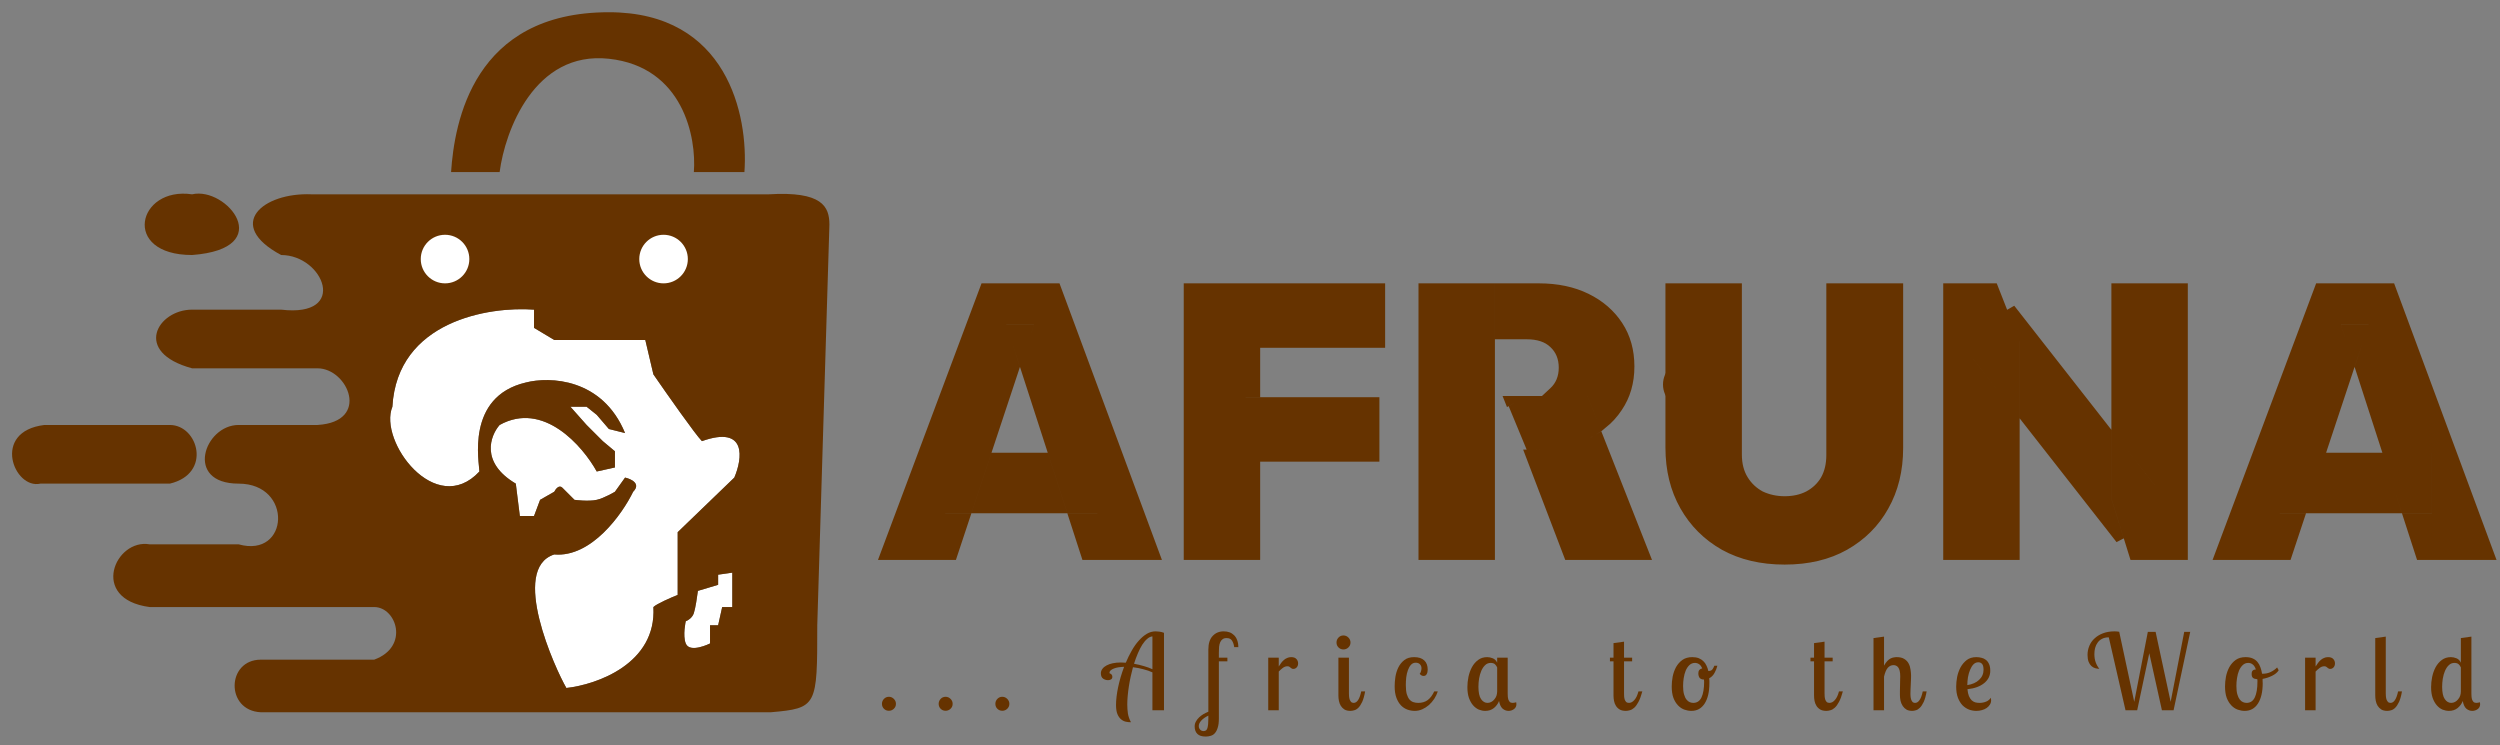 <svg width="161" height="48" viewBox="0 0 161 48" fill="none" xmlns="http://www.w3.org/2000/svg">
<rect x="0" y="0" width="161" height="48" fill="#808080" stroke="none"/>
<ellipse cx="108.661" cy="24.762" rx="1.564" ry="1.564" fill="#663300"/>
<path d="M40.775 31.668C40.08 33.101 38.091 35.915 35.694 35.707C32.827 36.619 35.746 43.055 36.475 44.306C38.43 44.089 42.287 42.743 42.078 39.094C42.287 38.886 43.207 38.486 43.642 38.313V34.273L47.29 30.756C47.811 29.539 48.124 27.368 45.205 28.41C44.788 27.993 42.947 25.37 42.078 24.11L41.557 21.895H35.694L34.391 21.114V19.941C31.481 19.724 25.583 20.671 25.27 26.195C24.358 28.41 28.058 33.388 30.873 30.365C30.873 29.843 29.961 25.544 33.87 24.632C35.39 24.241 38.795 24.345 40.254 27.889L39.212 27.628L38.43 26.716L37.778 26.195H36.736L37.778 27.368L38.821 28.41L39.602 29.062V30.104L38.43 30.365C37.518 28.714 34.99 25.804 32.176 27.368C31.568 28.063 30.925 29.791 33.218 31.146L33.348 32.189L33.479 33.231H34.391L34.782 32.189L35.694 31.668C35.781 31.494 36.006 31.198 36.215 31.407L36.997 32.189C36.997 32.189 37.884 32.311 38.43 32.189C38.919 32.079 39.602 31.668 39.602 31.668L40.254 30.756C40.645 30.842 41.296 31.146 40.775 31.668Z" fill="white"/>
<path d="M44.163 40.007C44.293 39.963 44.58 39.798 44.684 39.485C44.788 39.173 44.901 38.4 44.945 38.052L46.248 37.661V37.01L47.16 36.879V39.094H46.508L46.248 40.267H45.726V41.44C45.726 41.44 44.423 42.091 44.163 41.44C43.955 40.92 44.163 40.007 44.163 40.007Z" fill="white"/>
<path fill-rule="evenodd" clip-rule="evenodd" d="M49.505 12.514H20.058C16.931 12.384 14.456 14.469 18.104 16.423C20.84 16.423 22.482 20.462 18.104 19.941H12.371C10.156 19.941 8.514 22.677 12.371 23.72H20.449C22.404 23.72 23.889 27.159 20.449 27.368H15.368C13.153 27.368 11.85 31.146 15.368 31.146C18.886 31.146 18.625 35.967 15.368 35.055H9.635C7.42 34.664 5.726 38.573 9.635 39.094H24.097C25.531 39.094 26.39 41.648 24.097 42.482H16.801C14.586 42.482 14.508 45.766 16.801 45.87H49.635C52.632 45.609 52.632 45.479 52.632 40.267L53.414 14.469C53.414 13.296 52.945 12.306 49.505 12.514ZM35.694 35.707C38.091 35.915 40.08 33.101 40.775 31.668C41.296 31.146 40.645 30.842 40.254 30.756L39.602 31.668C39.602 31.668 38.919 32.079 38.43 32.189C37.884 32.311 36.997 32.189 36.997 32.189L36.215 31.407C36.006 31.198 35.781 31.494 35.694 31.668L34.782 32.189L34.391 33.231H33.479L33.348 32.189L33.218 31.146C30.925 29.791 31.568 28.063 32.176 27.368C34.99 25.804 37.518 28.714 38.43 30.365L39.602 30.104V29.062L38.821 28.41L37.778 27.368L36.736 26.195H37.778L38.43 26.716L39.212 27.628L40.254 27.889C38.795 24.345 35.39 24.241 33.87 24.632C29.961 25.544 30.873 29.843 30.873 30.365C28.058 33.388 24.358 28.41 25.27 26.195C25.583 20.671 31.481 19.724 34.391 19.941V21.114L35.694 21.895H41.557L42.078 24.11C42.947 25.37 44.788 27.993 45.205 28.41C48.124 27.368 47.811 29.539 47.29 30.756L43.642 34.273V38.313C43.207 38.486 42.287 38.886 42.078 39.094C42.287 42.743 38.43 44.089 36.475 44.306C35.746 43.055 32.827 36.619 35.694 35.707ZM44.684 39.485C44.58 39.798 44.293 39.963 44.163 40.007C44.163 40.007 43.955 40.92 44.163 41.44C44.423 42.091 45.726 41.44 45.726 41.44V40.267H46.248L46.508 39.094H47.16V36.879L46.248 37.01V37.661L44.945 38.052C44.901 38.4 44.788 39.173 44.684 39.485Z" fill="#663300"/>
<path d="M12.371 12.514C14.586 11.993 17.895 16.006 12.371 16.423C7.784 16.423 8.853 11.993 12.371 12.514Z" fill="#663300"/>
<path d="M2.859 27.368H10.938C12.762 27.368 13.674 30.495 10.938 31.146L2.599 31.146C0.905 31.537 -0.581 27.785 2.859 27.368Z" fill="#663300"/>
<path d="M29.049 11.081H32.176C32.523 8.432 34.417 3.263 39.212 3.784C44.007 4.306 44.858 8.866 44.684 11.081H47.941C48.202 7.433 46.839 0.788 39.212 0.788C30.482 0.788 29.266 7.867 29.049 11.081Z" fill="#663300"/>
<path d="M69.902 35.792L69.103 33.324H70.668H70.935V33.057V29.154V28.888H70.668H67.668L65.966 23.629L66.836 21.008L66.952 20.657H66.583H64.811H64.444L64.557 21.006L65.405 23.627L63.66 28.888H60.873H60.606V29.154V33.057V33.324H60.873H62.188L61.369 35.792H56.926L63.396 18.514H68.046L74.445 35.792H69.902ZM68.931 32.79L67.841 29.421H70.402V32.79H68.931ZM67.28 29.421L68.37 32.79H62.927L64.045 29.421H67.28ZM61.139 29.421H63.483L62.365 32.79H61.139V29.421ZM66.213 21.191L65.689 22.771L65.177 21.191H66.213ZM80.888 18.514V22.133H80.486V18.514H80.888ZM81.421 18.514H88.936V22.133H81.421V18.514ZM80.219 22.666H80.888V25.31H80.219H79.953V25.577V29.73V29.996H80.219H80.888V35.792H76.499V18.514H79.953V22.4V22.666H80.219ZM80.486 25.844H80.888V29.463H80.486V25.844ZM81.421 29.463V25.844H88.567V29.463H81.421ZM100.985 35.792L98.477 29.221H98.857C100.184 29.221 101.348 28.99 102.343 28.52C102.571 28.412 102.787 28.294 102.992 28.167L105.997 35.792H100.985ZM96.54 18.514H99.103C100.284 18.514 101.309 18.733 102.185 19.162C103.064 19.593 103.749 20.187 104.246 20.945C104.739 21.697 104.989 22.579 104.989 23.601C104.989 24.621 104.732 25.501 104.223 26.253L104.221 26.256C103.953 26.664 103.627 27.025 103.239 27.339L102.477 25.404L102.41 25.235H102.229H99.982C99.996 25.222 100.011 25.209 100.025 25.195C100.446 24.805 100.65 24.29 100.65 23.676C100.65 23.062 100.446 22.546 100.025 22.156C99.613 21.759 99.028 21.583 98.316 21.583H96.54V18.514ZM95.604 18.514H96.006V21.583H95.604V18.514ZM96.006 22.116V35.792H91.617V18.514H95.071V21.849V22.116H95.338H96.006ZM98.857 28.688H98.494L97.494 26.273L98.386 25.769H102.047L102.793 27.662C102.582 27.798 102.356 27.924 102.115 28.038C101.206 28.468 100.123 28.688 98.857 28.688ZM97.301 25.769L97.185 25.834L97.159 25.769H97.301ZM107.521 28.829V18.514H111.91V29.279C111.91 29.886 112.042 30.42 112.319 30.87C112.589 31.31 112.953 31.652 113.406 31.892L113.405 31.892L113.417 31.897C113.882 32.115 114.388 32.223 114.933 32.223C115.492 32.223 115.994 32.116 116.432 31.894L116.432 31.894L116.436 31.892C116.888 31.653 117.244 31.32 117.5 30.892L117.5 30.892L117.502 30.888C117.76 30.439 117.882 29.907 117.882 29.305V18.514H122.296V28.854C122.296 30.282 121.985 31.537 121.371 32.626L121.37 32.627C120.771 33.7 119.921 34.549 118.814 35.176C117.729 35.784 116.438 36.093 114.933 36.093C113.428 36.093 112.129 35.784 111.027 35.176C109.921 34.549 109.062 33.692 108.446 32.601C107.832 31.512 107.521 30.257 107.521 28.829ZM125.41 18.514H128.224L126.785 22.994L126.742 23.128L126.829 23.24L129.799 27.034V35.792H125.41V18.514ZM130.314 21.902L129.508 19.853L135.706 27.77V32.106V32.147L135.718 32.186L136.516 34.748L130.333 26.85V22V21.949L130.314 21.902ZM127.336 23.022L128.615 19.04L129.799 22.05V26.169L127.336 23.022ZM136.24 32.066V28.451L138.457 31.284L137.208 35.175L136.24 32.066ZM140.629 35.792H137.569L139.008 31.312L139.051 31.178L138.964 31.066L136.24 27.586V18.514H140.629V35.792ZM155.852 35.792L155.053 33.324H156.618H156.885V33.057V29.154V28.888H156.618H153.618L151.916 23.629L152.785 21.008L152.902 20.657H152.532H150.76H150.394L150.506 21.006L151.355 23.627L149.609 28.888H146.822H146.556V29.154V33.057V33.324H146.822H148.138L147.319 35.792H142.875L149.345 18.514H153.996L160.394 35.792H155.852ZM154.881 32.79L153.79 29.421H156.351V32.79H154.881ZM153.23 29.421L154.32 32.79H148.877L149.994 29.421H153.23ZM147.089 29.421H149.432L148.315 32.79H147.089V29.421ZM152.163 21.191L151.638 22.771L151.127 21.191H152.163Z" fill="#663300" stroke="#663300" stroke-width="0.533"/>
<path d="M56.798 45.327C56.798 45.205 56.841 45.099 56.927 45.008C57.012 44.918 57.119 44.873 57.245 44.873C57.367 44.873 57.473 44.918 57.563 45.008C57.654 45.099 57.699 45.205 57.699 45.327C57.699 45.453 57.654 45.559 57.563 45.645C57.473 45.731 57.367 45.774 57.245 45.774C57.119 45.774 57.012 45.731 56.927 45.645C56.841 45.559 56.798 45.453 56.798 45.327Z" fill="#663300"/>
<path d="M60.45 45.327C60.45 45.205 60.493 45.099 60.578 45.008C60.664 44.918 60.77 44.873 60.897 44.873C61.019 44.873 61.125 44.918 61.215 45.008C61.306 45.099 61.351 45.205 61.351 45.327C61.351 45.453 61.306 45.559 61.215 45.645C61.125 45.731 61.019 45.774 60.897 45.774C60.77 45.774 60.664 45.731 60.578 45.645C60.493 45.559 60.45 45.453 60.45 45.327Z" fill="#663300"/>
<path d="M64.102 45.327C64.102 45.205 64.144 45.099 64.23 45.008C64.316 44.918 64.422 44.873 64.549 44.873C64.671 44.873 64.777 44.918 64.867 45.008C64.957 45.099 65.003 45.205 65.003 45.327C65.003 45.453 64.957 45.559 64.867 45.645C64.777 45.731 64.671 45.774 64.549 45.774C64.422 45.774 64.316 45.731 64.23 45.645C64.144 45.559 64.102 45.453 64.102 45.327Z" fill="#663300"/>
<path d="M74.216 45.74V43.301C74.044 43.22 73.848 43.152 73.626 43.098C73.41 43.039 73.188 42.996 72.963 42.969C72.908 43.168 72.859 43.373 72.813 43.586C72.768 43.793 72.73 44.001 72.698 44.209C72.667 44.412 72.642 44.613 72.624 44.812C72.606 45.006 72.597 45.191 72.597 45.368C72.597 45.566 72.61 45.761 72.637 45.95C72.669 46.14 72.734 46.327 72.834 46.513C72.73 46.513 72.621 46.501 72.508 46.479C72.396 46.456 72.292 46.404 72.197 46.323C72.102 46.246 72.023 46.133 71.96 45.984C71.901 45.84 71.872 45.643 71.872 45.395C71.872 45.237 71.883 45.06 71.906 44.866C71.928 44.672 71.962 44.469 72.007 44.256C72.052 44.044 72.106 43.827 72.17 43.606C72.237 43.38 72.312 43.159 72.393 42.942C72.262 42.947 72.138 42.958 72.021 42.976C71.908 42.994 71.808 43.021 71.723 43.057C71.641 43.089 71.576 43.127 71.526 43.172C71.476 43.218 71.452 43.267 71.452 43.321C71.452 43.34 71.454 43.353 71.458 43.362C71.576 43.398 71.635 43.473 71.635 43.586C71.635 43.667 71.605 43.723 71.546 43.755C71.488 43.787 71.424 43.803 71.357 43.803C71.244 43.803 71.14 43.771 71.045 43.708C70.946 43.64 70.896 43.525 70.896 43.362C70.896 43.254 70.93 43.157 70.998 43.071C71.061 42.985 71.149 42.913 71.262 42.854C71.379 42.791 71.515 42.743 71.668 42.712C71.826 42.68 71.998 42.664 72.183 42.664C72.233 42.664 72.285 42.666 72.339 42.671C72.393 42.671 72.448 42.673 72.502 42.678C72.615 42.407 72.741 42.149 72.881 41.905C73.021 41.657 73.172 41.442 73.335 41.262C73.498 41.077 73.669 40.93 73.85 40.821C74.031 40.713 74.22 40.659 74.419 40.659C74.487 40.659 74.57 40.666 74.67 40.679C74.774 40.693 74.871 40.717 74.961 40.754V45.74H74.216ZM73.03 42.745C73.256 42.786 73.473 42.838 73.681 42.901C73.888 42.96 74.067 43.026 74.216 43.098V40.984C74.103 40.993 73.992 41.045 73.884 41.14C73.775 41.23 73.669 41.354 73.566 41.512C73.466 41.67 73.371 41.856 73.281 42.068C73.191 42.276 73.107 42.502 73.03 42.745Z" fill="#663300"/>
<path d="M78.495 42.352H79.044V42.59H78.495V46.282C78.495 46.522 78.47 46.716 78.42 46.865C78.375 47.014 78.314 47.131 78.237 47.217C78.161 47.303 78.07 47.359 77.966 47.387C77.867 47.418 77.761 47.434 77.648 47.434C77.404 47.434 77.226 47.378 77.113 47.265C76.995 47.152 76.936 46.989 76.936 46.777C76.936 46.664 76.964 46.56 77.018 46.465C77.067 46.37 77.135 46.282 77.221 46.201C77.302 46.124 77.395 46.054 77.499 45.991C77.603 45.932 77.709 45.88 77.817 45.835V41.838C77.817 41.445 77.91 41.151 78.095 40.957C78.28 40.758 78.517 40.659 78.806 40.659C78.942 40.659 79.066 40.679 79.179 40.72C79.292 40.76 79.391 40.824 79.477 40.909C79.563 40.995 79.629 41.101 79.674 41.228C79.723 41.354 79.748 41.503 79.748 41.675H79.484C79.457 41.494 79.407 41.352 79.335 41.248C79.267 41.144 79.152 41.092 78.989 41.092C78.881 41.092 78.795 41.117 78.732 41.167C78.669 41.212 78.619 41.275 78.583 41.357C78.547 41.438 78.522 41.537 78.508 41.655C78.499 41.768 78.495 41.892 78.495 42.027V42.352ZM77.512 47.082C77.643 47.082 77.727 47.012 77.763 46.872C77.799 46.732 77.817 46.54 77.817 46.296V46.086C77.614 46.185 77.46 46.294 77.357 46.411C77.253 46.528 77.201 46.644 77.201 46.757C77.201 46.847 77.23 46.924 77.289 46.987C77.347 47.05 77.422 47.082 77.512 47.082Z" fill="#663300"/>
<path d="M82.352 42.352V42.922C82.406 42.84 82.458 42.764 82.508 42.691C82.562 42.619 82.621 42.556 82.684 42.502C82.747 42.447 82.817 42.404 82.894 42.373C82.971 42.337 83.056 42.319 83.151 42.319C83.305 42.319 83.418 42.359 83.49 42.441C83.562 42.517 83.598 42.612 83.598 42.725C83.598 42.793 83.587 42.849 83.564 42.895C83.542 42.94 83.515 42.976 83.483 43.003C83.452 43.03 83.418 43.05 83.382 43.064C83.346 43.073 83.314 43.078 83.287 43.078C83.246 43.078 83.212 43.069 83.185 43.05C83.162 43.032 83.138 43.014 83.111 42.996C83.088 42.974 83.061 42.953 83.029 42.935C82.998 42.917 82.957 42.908 82.907 42.908C82.803 42.908 82.704 42.944 82.609 43.017C82.514 43.089 82.428 43.166 82.352 43.247V45.74H81.674V42.352H82.352Z" fill="#663300"/>
<path d="M86.871 42.352V44.656C86.871 44.701 86.873 44.758 86.877 44.825C86.882 44.893 86.893 44.961 86.911 45.029C86.934 45.092 86.965 45.148 87.006 45.198C87.047 45.243 87.103 45.266 87.175 45.266C87.397 45.266 87.559 45.02 87.663 44.527H87.914C87.864 44.812 87.801 45.038 87.724 45.205C87.647 45.368 87.566 45.492 87.48 45.578C87.394 45.663 87.306 45.718 87.216 45.74C87.126 45.767 87.044 45.781 86.972 45.781C86.814 45.781 86.685 45.752 86.586 45.693C86.487 45.63 86.407 45.55 86.349 45.456C86.29 45.361 86.249 45.255 86.227 45.137C86.204 45.02 86.193 44.907 86.193 44.798V42.352H86.871ZM86.071 41.377C86.071 41.255 86.114 41.149 86.2 41.058C86.285 40.968 86.392 40.923 86.518 40.923C86.64 40.923 86.746 40.968 86.837 41.058C86.927 41.149 86.972 41.255 86.972 41.377C86.972 41.503 86.927 41.609 86.837 41.695C86.746 41.781 86.64 41.824 86.518 41.824C86.392 41.824 86.285 41.781 86.2 41.695C86.114 41.609 86.071 41.503 86.071 41.377Z" fill="#663300"/>
<path d="M91.429 43.389C91.465 43.358 91.492 43.308 91.51 43.24C91.533 43.168 91.544 43.1 91.544 43.037C91.544 42.933 91.51 42.847 91.442 42.779C91.379 42.712 91.289 42.678 91.171 42.678C91.049 42.678 90.948 42.723 90.867 42.813C90.785 42.904 90.72 43.019 90.67 43.159C90.62 43.294 90.584 43.448 90.562 43.62C90.544 43.787 90.535 43.952 90.535 44.114C90.535 44.353 90.555 44.548 90.596 44.697C90.641 44.846 90.699 44.963 90.772 45.049C90.844 45.13 90.927 45.187 91.022 45.218C91.122 45.25 91.226 45.266 91.334 45.266C91.573 45.266 91.775 45.207 91.937 45.09C92.104 44.968 92.246 44.78 92.364 44.527H92.594C92.54 44.694 92.463 44.855 92.364 45.008C92.264 45.157 92.149 45.291 92.018 45.408C91.887 45.521 91.745 45.611 91.591 45.679C91.438 45.747 91.278 45.781 91.111 45.781C90.952 45.781 90.797 45.754 90.643 45.7C90.489 45.645 90.352 45.557 90.23 45.435C90.108 45.309 90.008 45.146 89.932 44.947C89.855 44.744 89.816 44.496 89.816 44.202C89.816 44.013 89.832 43.809 89.864 43.592C89.9 43.371 89.963 43.168 90.053 42.983C90.148 42.793 90.277 42.635 90.44 42.508C90.602 42.382 90.812 42.319 91.07 42.319C91.354 42.319 91.571 42.389 91.72 42.529C91.869 42.664 91.944 42.865 91.944 43.132C91.944 43.245 91.921 43.34 91.876 43.416C91.835 43.493 91.77 43.531 91.68 43.531C91.58 43.531 91.497 43.484 91.429 43.389Z" fill="#663300"/>
<path d="M97.095 42.352V44.656C97.095 44.71 97.097 44.774 97.102 44.846C97.106 44.914 97.118 44.979 97.135 45.042C97.158 45.106 97.19 45.16 97.23 45.205C97.275 45.246 97.339 45.266 97.42 45.266C97.456 45.266 97.495 45.261 97.535 45.252C97.58 45.243 97.617 45.234 97.644 45.225C97.648 45.248 97.65 45.268 97.65 45.286C97.655 45.304 97.657 45.325 97.657 45.347C97.657 45.483 97.605 45.589 97.501 45.666C97.397 45.742 97.28 45.781 97.149 45.781C97.009 45.781 96.883 45.733 96.77 45.639C96.657 45.539 96.58 45.374 96.539 45.144C96.472 45.32 96.361 45.471 96.207 45.598C96.054 45.72 95.868 45.781 95.652 45.781C95.516 45.781 95.378 45.754 95.238 45.7C95.103 45.641 94.981 45.55 94.873 45.428C94.764 45.307 94.674 45.148 94.602 44.954C94.534 44.76 94.5 44.525 94.5 44.25C94.5 44.037 94.522 43.818 94.568 43.592C94.617 43.362 94.692 43.154 94.791 42.969C94.895 42.779 95.028 42.623 95.191 42.502C95.354 42.38 95.548 42.319 95.774 42.319C95.891 42.319 96.011 42.343 96.133 42.393C96.259 42.443 96.354 42.538 96.417 42.678V42.352H97.095ZM95.794 45.266C95.88 45.266 95.961 45.246 96.038 45.205C96.115 45.164 96.18 45.11 96.234 45.042C96.293 44.975 96.338 44.898 96.37 44.812C96.401 44.722 96.417 44.627 96.417 44.527V42.983C96.386 42.906 96.338 42.838 96.275 42.779C96.212 42.721 96.121 42.691 96.004 42.691C95.859 42.691 95.737 42.741 95.638 42.84C95.539 42.935 95.457 43.057 95.394 43.206C95.331 43.355 95.284 43.522 95.252 43.708C95.225 43.888 95.211 44.062 95.211 44.229C95.211 44.595 95.268 44.859 95.381 45.022C95.494 45.185 95.631 45.266 95.794 45.266Z" fill="#663300"/>
<path d="M104.588 41.323V42.352H105.109V42.59H104.588V44.656C104.588 44.71 104.59 44.774 104.594 44.846C104.599 44.914 104.61 44.979 104.628 45.042C104.651 45.106 104.682 45.16 104.723 45.205C104.768 45.246 104.829 45.266 104.906 45.266C105.028 45.266 105.143 45.205 105.251 45.083C105.364 44.961 105.452 44.776 105.516 44.527H105.766C105.69 44.812 105.606 45.038 105.516 45.205C105.43 45.368 105.34 45.492 105.245 45.578C105.15 45.663 105.055 45.718 104.96 45.74C104.87 45.767 104.786 45.781 104.709 45.781C104.547 45.781 104.414 45.752 104.31 45.693C104.206 45.63 104.125 45.55 104.066 45.456C104.007 45.361 103.966 45.257 103.944 45.144C103.921 45.026 103.91 44.911 103.91 44.798V42.59H103.68V42.352H103.91V41.417L104.588 41.323Z" fill="#663300"/>
<path d="M108.98 42.319C109.138 42.319 109.276 42.341 109.393 42.386C109.511 42.432 109.61 42.495 109.692 42.576C109.777 42.653 109.845 42.748 109.895 42.861C109.949 42.969 109.99 43.087 110.017 43.213C110.143 43.213 110.234 43.175 110.288 43.098C110.342 43.017 110.38 42.942 110.403 42.874H110.599C110.563 43.023 110.502 43.177 110.417 43.335C110.335 43.489 110.22 43.604 110.071 43.681C110.08 43.735 110.085 43.789 110.085 43.843C110.085 43.893 110.085 43.945 110.085 43.999C110.085 44.554 109.983 44.99 109.78 45.307C109.576 45.623 109.292 45.781 108.926 45.781C108.777 45.781 108.626 45.754 108.472 45.7C108.323 45.645 108.187 45.555 108.065 45.428C107.944 45.302 107.844 45.139 107.767 44.941C107.695 44.742 107.659 44.496 107.659 44.202C107.659 44.004 107.679 43.793 107.72 43.572C107.765 43.351 107.837 43.148 107.937 42.962C108.041 42.777 108.176 42.623 108.343 42.502C108.515 42.38 108.727 42.319 108.98 42.319ZM109.048 45.266C109.287 45.266 109.463 45.148 109.576 44.914C109.689 44.674 109.746 44.338 109.746 43.904C109.746 43.882 109.744 43.859 109.739 43.836C109.739 43.809 109.739 43.784 109.739 43.762C109.613 43.762 109.52 43.728 109.461 43.66C109.402 43.588 109.373 43.486 109.373 43.355C109.373 43.265 109.396 43.195 109.441 43.145C109.486 43.091 109.547 43.059 109.624 43.05C109.57 42.919 109.502 42.827 109.421 42.773C109.339 42.718 109.251 42.691 109.156 42.691C109.016 42.691 108.897 42.739 108.797 42.834C108.702 42.924 108.623 43.041 108.56 43.186C108.501 43.33 108.458 43.491 108.431 43.667C108.404 43.839 108.391 44.008 108.391 44.175C108.391 44.396 108.411 44.577 108.452 44.717C108.492 44.857 108.544 44.968 108.608 45.049C108.671 45.13 108.741 45.187 108.818 45.218C108.894 45.25 108.971 45.266 109.048 45.266Z" fill="#663300"/>
<path d="M117.501 41.323V42.352H118.023V42.59H117.501V44.656C117.501 44.71 117.504 44.774 117.508 44.846C117.513 44.914 117.524 44.979 117.542 45.042C117.565 45.106 117.596 45.16 117.637 45.205C117.682 45.246 117.743 45.266 117.82 45.266C117.942 45.266 118.057 45.205 118.165 45.083C118.278 44.961 118.366 44.776 118.43 44.527H118.68C118.604 44.812 118.52 45.038 118.43 45.205C118.344 45.368 118.254 45.492 118.159 45.578C118.064 45.663 117.969 45.718 117.874 45.74C117.784 45.767 117.7 45.781 117.623 45.781C117.461 45.781 117.328 45.752 117.224 45.693C117.12 45.63 117.038 45.55 116.98 45.456C116.921 45.361 116.88 45.257 116.858 45.144C116.835 45.026 116.824 44.911 116.824 44.798V42.59H116.594V42.352H116.824V41.417L117.501 41.323Z" fill="#663300"/>
<path d="M121.332 40.998V42.867C121.399 42.745 121.467 42.648 121.535 42.576C121.607 42.499 121.68 42.443 121.752 42.407C121.824 42.371 121.892 42.348 121.955 42.339C122.023 42.325 122.086 42.319 122.145 42.319C122.348 42.319 122.511 42.357 122.633 42.434C122.759 42.511 122.854 42.61 122.917 42.732C122.98 42.849 123.021 42.98 123.039 43.125C123.062 43.265 123.073 43.401 123.073 43.531C123.073 43.613 123.071 43.703 123.066 43.803C123.062 43.897 123.057 43.997 123.053 44.101C123.048 44.2 123.044 44.302 123.039 44.406C123.035 44.505 123.032 44.597 123.032 44.683C123.032 44.719 123.035 44.771 123.039 44.839C123.044 44.902 123.055 44.966 123.073 45.029C123.091 45.092 123.12 45.148 123.161 45.198C123.202 45.243 123.26 45.266 123.337 45.266C123.441 45.266 123.534 45.207 123.615 45.09C123.701 44.972 123.771 44.785 123.825 44.527H124.076C124.026 44.812 123.963 45.038 123.886 45.205C123.809 45.368 123.728 45.492 123.642 45.578C123.556 45.663 123.47 45.718 123.385 45.74C123.299 45.767 123.22 45.781 123.148 45.781C123.003 45.781 122.881 45.754 122.782 45.7C122.682 45.641 122.601 45.564 122.538 45.469C122.475 45.374 122.427 45.264 122.395 45.137C122.368 45.011 122.355 44.88 122.355 44.744C122.355 44.704 122.355 44.629 122.355 44.521C122.359 44.408 122.362 44.288 122.362 44.162C122.366 44.035 122.368 43.915 122.368 43.803C122.373 43.69 122.375 43.611 122.375 43.565C122.375 43.421 122.364 43.301 122.341 43.206C122.319 43.111 122.287 43.037 122.246 42.983C122.206 42.928 122.158 42.89 122.104 42.867C122.054 42.845 122 42.834 121.942 42.834C121.801 42.834 121.68 42.89 121.576 43.003C121.476 43.116 121.395 43.306 121.332 43.572V45.74H120.654V41.092L121.332 40.998Z" fill="#663300"/>
<path d="M128.173 43.2C128.173 43.516 128.042 43.78 127.781 43.992C127.523 44.205 127.164 44.336 126.703 44.385C126.721 44.566 126.753 44.713 126.798 44.825C126.848 44.938 126.906 45.029 126.974 45.096C127.042 45.16 127.119 45.205 127.205 45.232C127.295 45.255 127.388 45.266 127.482 45.266C127.627 45.266 127.762 45.241 127.889 45.191C128.02 45.142 128.128 45.056 128.214 44.934C128.219 44.966 128.221 44.997 128.221 45.029C128.225 45.056 128.228 45.081 128.228 45.103C128.228 45.207 128.201 45.3 128.146 45.381C128.097 45.462 128.027 45.535 127.936 45.598C127.851 45.657 127.749 45.702 127.631 45.733C127.519 45.765 127.399 45.781 127.272 45.781C127.119 45.781 126.965 45.754 126.812 45.7C126.658 45.641 126.518 45.55 126.392 45.428C126.27 45.302 126.17 45.139 126.093 44.941C126.017 44.742 125.978 44.5 125.978 44.216C125.978 44.026 125.999 43.821 126.039 43.599C126.084 43.378 126.157 43.172 126.256 42.983C126.36 42.793 126.493 42.635 126.656 42.508C126.823 42.382 127.028 42.319 127.272 42.319C127.385 42.319 127.494 42.332 127.598 42.359C127.706 42.382 127.803 42.427 127.889 42.495C127.975 42.558 128.042 42.646 128.092 42.759C128.146 42.872 128.173 43.019 128.173 43.2ZM126.696 44.121C127.017 44.071 127.27 43.958 127.455 43.782C127.645 43.606 127.74 43.389 127.74 43.132C127.74 42.96 127.71 42.838 127.652 42.766C127.593 42.689 127.509 42.651 127.401 42.651C127.284 42.651 127.18 42.696 127.089 42.786C127.004 42.877 126.931 42.994 126.873 43.139C126.814 43.279 126.769 43.437 126.737 43.613C126.71 43.784 126.696 43.954 126.696 44.121Z" fill="#663300"/>
<path d="M137.445 45.198L138.32 40.693H138.821L139.79 45.198L140.664 40.693H141.05L139.979 45.74H139.227L138.414 42.068L137.635 45.74H136.883L135.806 41.045C135.634 41.045 135.49 41.077 135.372 41.14C135.255 41.199 135.16 41.28 135.088 41.384C135.015 41.483 134.961 41.598 134.925 41.729C134.893 41.856 134.878 41.987 134.878 42.122C134.878 42.316 134.905 42.49 134.959 42.644C135.013 42.797 135.092 42.94 135.196 43.071C135.106 43.071 135.015 43.057 134.925 43.03C134.835 43.003 134.753 42.956 134.681 42.888C134.609 42.82 134.55 42.73 134.505 42.617C134.46 42.499 134.437 42.352 134.437 42.176C134.437 41.973 134.476 41.779 134.552 41.594C134.629 41.408 134.742 41.248 134.891 41.113C135.04 40.973 135.223 40.862 135.44 40.781C135.657 40.699 135.905 40.659 136.185 40.659C136.235 40.659 136.282 40.661 136.328 40.666C136.377 40.67 136.427 40.677 136.477 40.686L137.445 45.198Z" fill="#663300"/>
<path d="M144.613 42.319C144.789 42.319 144.941 42.346 145.067 42.4C145.194 42.454 145.298 42.531 145.379 42.63C145.46 42.725 145.523 42.838 145.569 42.969C145.618 43.1 145.654 43.24 145.677 43.389H145.718C145.907 43.389 146.081 43.351 146.239 43.274C146.397 43.197 146.533 43.1 146.646 42.983L146.747 43.166C146.657 43.31 146.513 43.43 146.314 43.525C146.12 43.62 145.919 43.685 145.711 43.721C145.711 43.766 145.711 43.812 145.711 43.857C145.715 43.902 145.718 43.949 145.718 43.999C145.718 44.554 145.616 44.99 145.413 45.307C145.209 45.623 144.925 45.781 144.559 45.781C144.41 45.781 144.259 45.754 144.105 45.7C143.956 45.645 143.821 45.555 143.699 45.428C143.577 45.302 143.477 45.139 143.4 44.941C143.328 44.742 143.292 44.496 143.292 44.202C143.292 44.004 143.312 43.793 143.353 43.572C143.398 43.351 143.47 43.148 143.57 42.962C143.674 42.777 143.809 42.623 143.976 42.502C144.148 42.38 144.36 42.319 144.613 42.319ZM144.681 45.266C144.92 45.266 145.097 45.148 145.209 44.914C145.322 44.674 145.379 44.338 145.379 43.904C145.379 43.877 145.379 43.85 145.379 43.823C145.379 43.796 145.377 43.769 145.372 43.742C145.241 43.732 145.146 43.703 145.088 43.653C145.033 43.604 145.006 43.52 145.006 43.403C145.006 43.299 145.029 43.227 145.074 43.186C145.119 43.141 145.187 43.116 145.277 43.111C145.223 42.953 145.153 42.845 145.067 42.786C144.986 42.723 144.893 42.691 144.789 42.691C144.649 42.691 144.53 42.739 144.43 42.834C144.335 42.924 144.256 43.041 144.193 43.186C144.134 43.33 144.092 43.491 144.064 43.667C144.037 43.839 144.024 44.008 144.024 44.175C144.024 44.396 144.044 44.577 144.085 44.717C144.125 44.857 144.177 44.968 144.241 45.049C144.304 45.13 144.374 45.187 144.451 45.218C144.527 45.25 144.604 45.266 144.681 45.266Z" fill="#663300"/>
<path d="M149.125 42.352V42.922C149.179 42.84 149.231 42.764 149.281 42.691C149.335 42.619 149.394 42.556 149.457 42.502C149.52 42.447 149.59 42.404 149.667 42.373C149.744 42.337 149.83 42.319 149.925 42.319C150.078 42.319 150.191 42.359 150.264 42.441C150.336 42.517 150.372 42.612 150.372 42.725C150.372 42.793 150.361 42.849 150.338 42.895C150.315 42.94 150.288 42.976 150.257 43.003C150.225 43.03 150.191 43.05 150.155 43.064C150.119 43.073 150.087 43.078 150.06 43.078C150.02 43.078 149.986 43.069 149.959 43.05C149.936 43.032 149.911 43.014 149.884 42.996C149.862 42.974 149.834 42.953 149.803 42.935C149.771 42.917 149.731 42.908 149.681 42.908C149.577 42.908 149.478 42.944 149.383 43.017C149.288 43.089 149.202 43.166 149.125 43.247V45.74H148.448V42.352H149.125Z" fill="#663300"/>
<path d="M153.644 40.998V44.656C153.644 44.701 153.646 44.758 153.651 44.825C153.655 44.893 153.667 44.961 153.685 45.029C153.707 45.092 153.739 45.148 153.78 45.198C153.82 45.243 153.877 45.266 153.949 45.266C154.17 45.266 154.333 45.02 154.437 44.527H154.687C154.638 44.812 154.574 45.038 154.498 45.205C154.421 45.368 154.34 45.492 154.254 45.578C154.168 45.663 154.08 45.718 153.99 45.74C153.899 45.767 153.818 45.781 153.746 45.781C153.588 45.781 153.459 45.752 153.359 45.693C153.26 45.63 153.181 45.55 153.122 45.456C153.064 45.361 153.023 45.255 153 45.137C152.978 45.02 152.966 44.907 152.966 44.798V41.092L153.644 40.998Z" fill="#663300"/>
<path d="M159.158 40.998V44.656C159.158 44.71 159.16 44.774 159.165 44.846C159.169 44.914 159.181 44.979 159.199 45.042C159.221 45.106 159.253 45.16 159.293 45.205C159.339 45.246 159.402 45.266 159.483 45.266C159.519 45.266 159.558 45.261 159.598 45.252C159.643 45.243 159.68 45.234 159.707 45.225C159.711 45.248 159.713 45.268 159.713 45.286C159.718 45.304 159.72 45.325 159.72 45.347C159.72 45.483 159.668 45.589 159.564 45.666C159.461 45.742 159.343 45.781 159.212 45.781C159.072 45.781 158.946 45.733 158.833 45.639C158.72 45.539 158.643 45.374 158.602 45.144C158.535 45.32 158.424 45.471 158.27 45.598C158.117 45.72 157.932 45.781 157.715 45.781C157.579 45.781 157.441 45.754 157.301 45.7C157.166 45.641 157.044 45.55 156.936 45.428C156.827 45.307 156.737 45.148 156.665 44.954C156.597 44.76 156.563 44.525 156.563 44.25C156.563 44.037 156.586 43.818 156.631 43.592C156.68 43.362 156.755 43.154 156.854 42.969C156.958 42.779 157.091 42.623 157.254 42.502C157.417 42.38 157.611 42.319 157.837 42.319C157.954 42.319 158.074 42.343 158.196 42.393C158.322 42.443 158.417 42.538 158.48 42.678V41.092L159.158 40.998ZM157.857 45.266C157.943 45.266 158.024 45.246 158.101 45.205C158.178 45.164 158.243 45.11 158.297 45.042C158.356 44.975 158.401 44.898 158.433 44.812C158.465 44.722 158.48 44.627 158.48 44.527V42.983C158.449 42.906 158.401 42.838 158.338 42.779C158.275 42.721 158.185 42.691 158.067 42.691C157.923 42.691 157.801 42.741 157.701 42.84C157.602 42.935 157.521 43.057 157.457 43.206C157.394 43.355 157.347 43.522 157.315 43.708C157.288 43.888 157.274 44.062 157.274 44.229C157.274 44.595 157.331 44.859 157.444 45.022C157.557 45.185 157.694 45.266 157.857 45.266Z" fill="#663300"/>
<ellipse cx="28.661" cy="16.684" rx="1.564" ry="1.564" fill="white"/>
<ellipse cx="42.733" cy="16.684" rx="1.564" ry="1.564" fill="white"/>
</svg>
